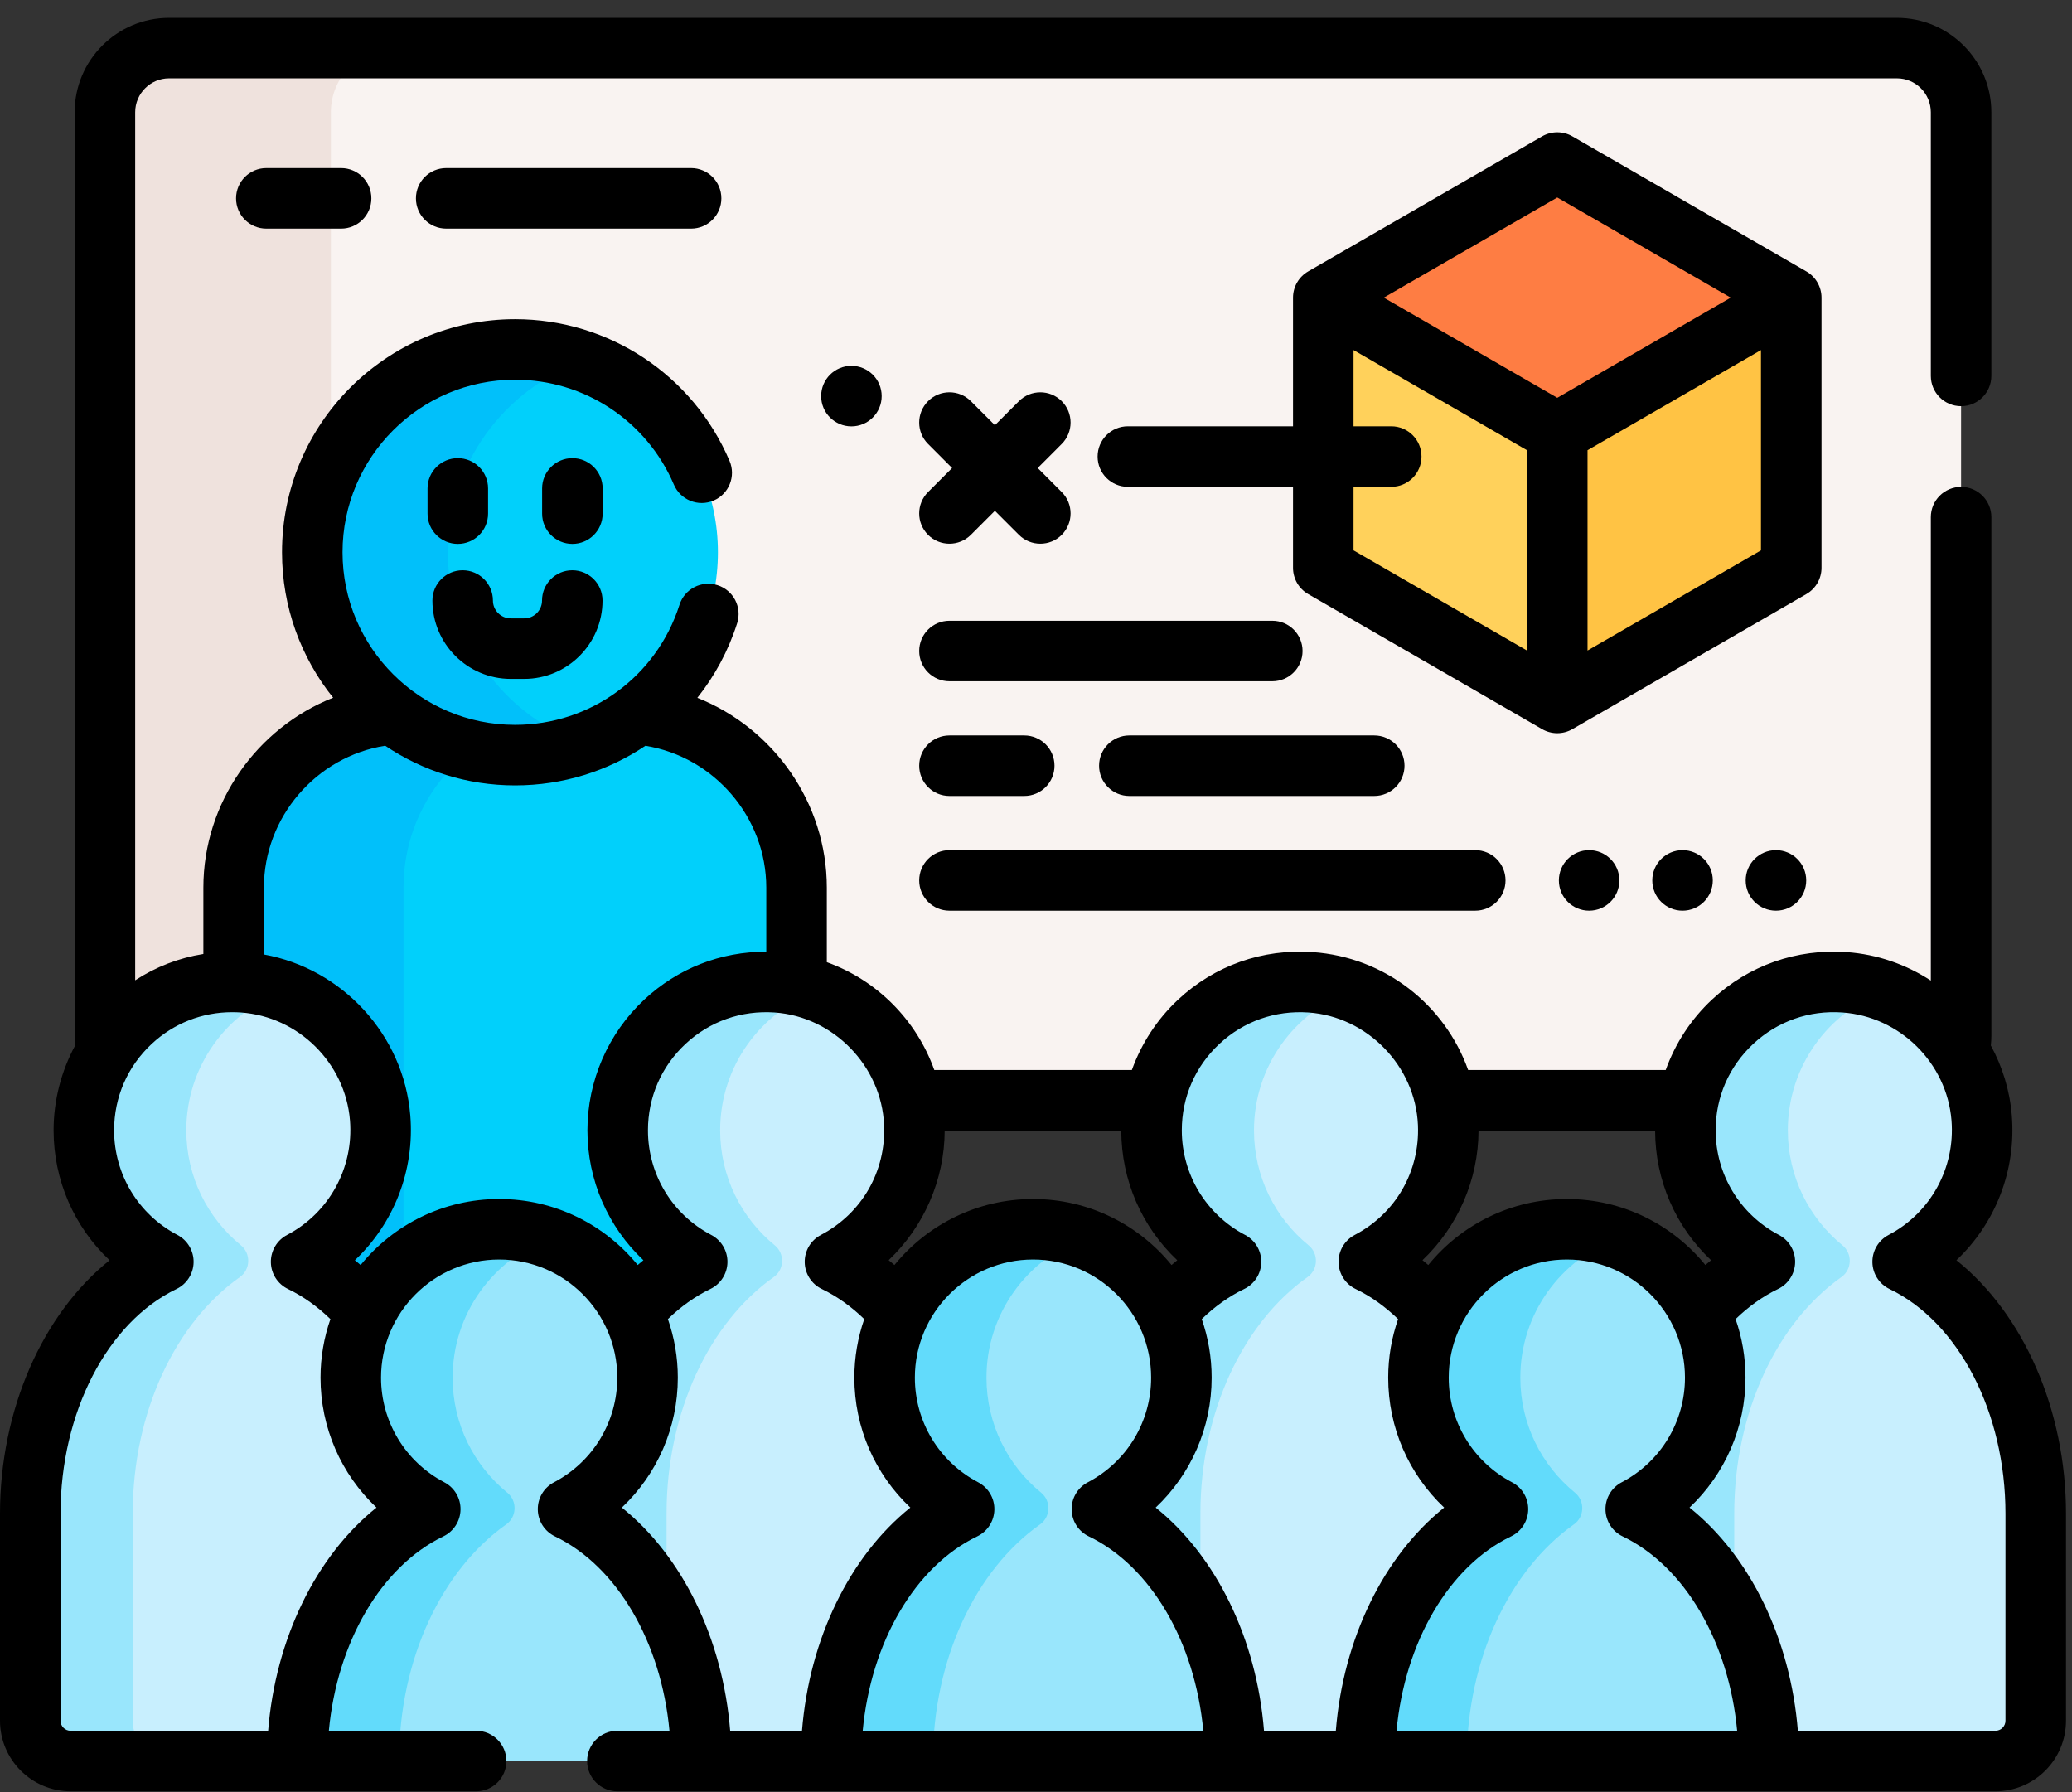 <svg width="111" height="96" viewBox="0 0 111 96" fill="none" xmlns="http://www.w3.org/2000/svg">
<rect x="0" y="0" width="111" height="96" fill="#333333" stroke="none"/>
<path d="M12.516 52.601L12.516 47.55C12.516 42.665 16.275 38.66 21.058 38.264C22.877 39.636 25.14 40.451 27.594 40.451C30.048 40.451 32.311 39.636 34.13 38.264C38.913 38.66 42.672 42.665 42.672 47.55V52.767C45.751 53.413 48.186 55.868 48.824 58.939H61.853C62.634 55.143 66.12 52.333 70.208 52.618C73.779 52.867 76.712 55.523 77.422 58.939H90.452C91.233 55.139 94.726 52.328 98.82 52.619C101.393 52.803 103.643 54.236 104.959 56.311C105.021 56.051 105.058 55.782 105.058 55.503V6.013C105.058 4.115 103.519 2.576 101.621 2.576H9.057C7.159 2.576 5.62 4.115 5.62 6.013V55.503C5.62 55.78 5.657 56.049 5.719 56.307C7.14 54.061 9.655 52.574 12.516 52.601Z" fill="#F9F3F1"/>
<path d="M12.516 52.601L12.516 47.55C12.516 43.878 14.64 40.705 17.726 39.186V6.013C17.726 4.115 19.264 2.576 21.163 2.576H9.057C7.159 2.576 5.62 4.115 5.62 6.013V55.503C5.62 55.78 5.657 56.049 5.719 56.307C7.14 54.061 9.655 52.574 12.516 52.601Z" fill="#EFE2DD"/>
<path d="M70.89 15.944V30.418L83.425 37.655L95.959 30.418V15.944L83.425 8.708L70.89 15.944Z" fill="#FFD15B"/>
<path d="M83.425 8.708L70.89 15.944L83.425 23.181L95.959 15.944L83.425 8.708Z" fill="#FE7D43"/>
<path d="M83.425 23.181V37.655L95.959 30.418V15.945L83.425 23.181Z" fill="#FFC344"/>
<path d="M13.024 52.62C16.901 52.896 20.048 56.007 20.364 59.88C20.636 63.217 18.846 66.163 16.132 67.589C17.417 68.207 18.588 69.14 19.593 70.316C20.884 67.671 23.599 65.848 26.741 65.848C29.882 65.848 32.597 67.671 33.889 70.316C34.894 69.14 36.065 68.207 37.35 67.589C34.818 66.259 33.091 63.606 33.091 60.548C33.091 55.969 36.962 52.294 41.61 52.619C41.971 52.644 42.326 52.695 42.672 52.767V47.55C42.672 42.665 38.913 38.66 34.13 38.265C32.312 39.636 30.048 40.451 27.595 40.451C25.141 40.451 22.877 39.637 21.059 38.265C16.276 38.661 12.517 42.665 12.517 47.55V52.601C12.685 52.602 12.854 52.608 13.024 52.62Z" fill="#01D0FB"/>
<path d="M13.024 52.62C16.901 52.896 20.048 56.007 20.364 59.88C20.636 63.217 18.846 66.163 16.132 67.589C17.417 68.207 18.588 69.14 19.593 70.316V70.316C20.082 69.315 20.775 68.433 21.617 67.721V47.55C21.617 44.556 23.031 41.894 25.226 40.19C23.689 39.847 22.274 39.182 21.059 38.265C16.276 38.661 12.517 42.665 12.517 47.55V52.601C12.685 52.602 12.854 52.608 13.024 52.62Z" fill="#01C0FA"/>
<path d="M27.594 40.451C33.595 40.451 38.46 35.586 38.46 29.585C38.46 23.585 33.595 18.72 27.594 18.72C21.593 18.72 16.729 23.585 16.729 29.585C16.729 35.586 21.593 40.451 27.594 40.451Z" fill="#01D0FB"/>
<path d="M23.995 29.585C23.995 24.859 27.013 20.84 31.227 19.345C30.091 18.941 28.869 18.72 27.595 18.72C21.594 18.72 16.729 23.585 16.729 29.585C16.729 35.586 21.594 40.451 27.595 40.451C28.869 40.451 30.091 40.23 31.227 39.827C27.013 38.331 23.995 34.312 23.995 29.585Z" fill="#01C0FA"/>
<path d="M101.928 67.589C104.642 66.163 106.432 63.217 106.159 59.881C105.843 56.007 102.696 52.896 98.82 52.62C94.166 52.288 90.288 55.965 90.288 60.548C90.288 63.606 92.015 66.259 94.547 67.589C93.262 68.207 92.091 69.14 91.085 70.316C91.599 71.367 91.888 72.549 91.888 73.798C91.888 76.856 90.16 79.508 87.629 80.838C91.787 82.84 94.758 88.126 94.758 94.334H106.896C108.09 94.334 109.058 93.366 109.058 92.172V81.085C109.058 74.877 106.087 69.591 101.928 67.589Z" fill="#C8EFFE"/>
<path d="M98.701 66.707C96.917 65.249 95.777 63.033 95.777 60.549C95.777 57.124 97.943 54.206 100.979 53.087C100.297 52.835 99.573 52.673 98.82 52.62C94.166 52.288 90.288 55.966 90.288 60.549C90.288 63.606 92.015 66.26 94.547 67.589C93.262 68.208 92.091 69.14 91.086 70.316C91.599 71.368 91.888 72.549 91.888 73.798C91.888 76.856 90.16 79.509 87.629 80.838C89.794 81.881 91.636 83.815 92.906 86.305V81.085C92.906 75.594 95.231 70.824 98.646 68.41C99.221 68.003 99.247 67.152 98.701 66.707Z" fill="#99E6FC"/>
<path d="M80.247 80.838C77.716 79.508 75.988 76.856 75.988 73.798C75.988 72.549 76.277 71.367 76.79 70.316C75.785 69.14 74.614 68.207 73.329 67.589C75.959 66.208 77.721 63.399 77.581 60.192C77.406 56.19 74.205 52.897 70.209 52.619C65.56 52.295 61.689 55.969 61.689 60.548C61.689 63.606 63.416 66.259 65.948 67.589C64.663 68.207 63.492 69.14 62.487 70.316C63 71.367 63.289 72.549 63.289 73.798C63.289 76.856 61.562 79.508 59.03 80.838C63.188 82.84 66.16 88.126 66.16 94.334H73.118C73.118 88.126 76.089 82.84 80.247 80.838Z" fill="#C8EFFE"/>
<path d="M72.381 53.087C71.698 52.835 70.974 52.673 70.221 52.62C65.568 52.288 61.689 55.966 61.689 60.549C61.689 63.606 63.417 66.26 65.948 67.589C64.663 68.208 63.492 69.14 62.487 70.316C63 71.368 63.289 72.549 63.289 73.798C63.289 76.856 61.562 79.509 59.03 80.838C61.196 81.881 63.038 83.815 64.308 86.305V81.085C64.308 75.594 66.632 70.824 70.047 68.41C70.622 68.003 70.649 67.152 70.103 66.707C68.318 65.249 67.178 63.033 67.178 60.549C67.178 57.124 69.344 54.206 72.381 53.087Z" fill="#99E6FC"/>
<path d="M51.649 80.838C49.117 79.508 47.39 76.856 47.39 73.798C47.39 72.549 47.679 71.367 48.192 70.316C47.186 69.14 46.015 68.207 44.731 67.589C47.36 66.208 49.122 63.399 48.982 60.192C48.807 56.19 45.606 52.897 41.61 52.619C36.962 52.295 33.09 55.969 33.09 60.548C33.09 63.606 34.818 66.259 37.349 67.589C36.065 68.207 34.894 69.14 33.888 70.316C34.401 71.367 34.69 72.549 34.69 73.798C34.69 76.856 32.963 79.508 30.431 80.838C34.59 82.84 37.561 88.126 37.561 94.334H44.519C44.519 88.126 47.49 82.84 51.649 80.838Z" fill="#C8EFFE"/>
<path d="M43.782 53.087C43.1 52.835 42.376 52.673 41.623 52.62C36.969 52.288 33.091 55.966 33.091 60.549C33.091 63.606 34.818 66.26 37.35 67.589C36.065 68.208 34.894 69.14 33.889 70.316C34.402 71.368 34.691 72.549 34.691 73.798C34.691 76.856 32.963 79.509 30.431 80.838C32.597 81.881 34.439 83.815 35.709 86.305V81.085C35.709 75.594 38.034 70.824 41.448 68.41C42.024 68.003 42.05 67.152 41.504 66.707C39.719 65.249 38.58 63.033 38.58 60.549C38.579 57.124 40.745 54.206 43.782 53.087Z" fill="#99E6FC"/>
<path d="M23.05 80.838C20.519 79.508 18.791 76.855 18.791 73.797C18.791 72.548 19.08 71.367 19.593 70.316C18.588 69.14 17.417 68.207 16.132 67.589C18.846 66.163 20.636 63.216 20.364 59.88C20.047 56.007 16.901 52.896 13.024 52.619C8.37 52.288 4.492 55.965 4.492 60.548C4.492 63.606 6.219 66.259 8.751 67.589C4.592 69.591 1.621 74.877 1.621 81.085V92.172C1.621 93.366 2.589 94.334 3.783 94.334H15.921C15.921 88.126 18.892 82.84 23.05 80.838Z" fill="#C8EFFE"/>
<path d="M7.11 92.172V81.085C7.11 75.594 9.435 70.824 12.85 68.41C13.425 68.003 13.451 67.152 12.905 66.707C11.121 65.249 9.981 63.033 9.981 60.549C9.981 57.124 12.147 54.206 15.183 53.087C14.501 52.835 13.777 52.673 13.024 52.62C8.37 52.288 4.492 55.966 4.492 60.549C4.492 63.606 6.219 66.26 8.751 67.589C4.592 69.591 1.621 74.877 1.621 81.085V92.172C1.621 93.366 2.589 94.334 3.783 94.334H9.272C8.078 94.334 7.11 93.366 7.11 92.172Z" fill="#99E6FC"/>
<path d="M30.431 80.838C32.963 79.508 34.691 76.856 34.691 73.797C34.691 69.407 31.131 65.848 26.741 65.848C22.351 65.848 18.791 69.407 18.791 73.797C18.791 76.856 20.519 79.508 23.05 80.838C18.892 82.84 15.921 88.126 15.921 94.334H37.561C37.561 88.126 34.59 82.84 30.431 80.838Z" fill="#99E6FC"/>
<path d="M27.117 81.659C27.692 81.253 27.719 80.401 27.173 79.956C25.388 78.498 24.248 76.281 24.248 73.798C24.248 70.366 26.423 67.442 29.469 66.329C28.419 65.945 27.266 65.776 26.062 65.876C22.224 66.195 19.131 69.294 18.819 73.133C18.548 76.468 20.337 79.413 23.051 80.838C18.892 82.84 15.921 88.126 15.921 94.334H21.378C21.377 88.843 23.702 84.073 27.117 81.659Z" fill="#62DBFB"/>
<path d="M59.03 80.838C61.562 79.508 63.289 76.856 63.289 73.797C63.289 69.407 59.73 65.848 55.34 65.848C50.949 65.848 47.39 69.407 47.39 73.797C47.39 76.856 49.117 79.508 51.649 80.838C47.49 82.84 44.519 88.126 44.519 94.334H66.16C66.16 88.126 63.189 82.84 59.03 80.838Z" fill="#99E6FC"/>
<path d="M55.716 81.659C56.291 81.253 56.317 80.401 55.771 79.956C53.987 78.498 52.847 76.281 52.847 73.798C52.847 70.366 55.022 67.442 58.068 66.329C57.018 65.945 55.864 65.776 54.66 65.876C50.822 66.195 47.729 69.294 47.417 73.133C47.146 76.468 48.936 79.413 51.649 80.838C47.491 82.84 44.52 88.126 44.52 94.334H49.976C49.976 88.843 52.301 84.073 55.716 81.659Z" fill="#62DBFB"/>
<path d="M87.629 80.838C90.16 79.508 91.888 76.856 91.888 73.797C91.888 69.407 88.328 65.848 83.938 65.848C79.548 65.848 75.988 69.407 75.988 73.797C75.988 76.856 77.716 79.508 80.247 80.838C76.089 82.84 73.118 88.126 73.118 94.334H94.758C94.758 88.126 91.787 82.84 87.629 80.838Z" fill="#99E6FC"/>
<path d="M84.314 81.659C84.89 81.253 84.916 80.401 84.37 79.956C82.585 78.498 81.445 76.281 81.445 73.798C81.445 70.366 83.62 67.442 86.666 66.329C85.616 65.945 84.463 65.776 83.259 65.876C79.421 66.195 76.328 69.294 76.016 73.133C75.745 76.468 77.534 79.413 80.248 80.838C76.089 82.84 73.118 88.126 73.118 94.334H78.575C78.575 88.843 80.899 84.073 84.314 81.659Z" fill="#62DBFB"/>
<path d="M97.581 30.418V15.944C97.581 15.365 97.272 14.83 96.77 14.54L84.235 7.303C83.734 7.014 83.115 7.014 82.614 7.303L70.079 14.54C69.578 14.83 69.269 15.365 69.269 15.944V22.835H60.422C59.526 22.835 58.8 23.561 58.8 24.456C58.8 25.352 59.526 26.078 60.422 26.078H69.269V30.418C69.269 30.997 69.578 31.532 70.079 31.822L82.614 39.059C82.865 39.204 83.145 39.276 83.425 39.276C83.704 39.276 83.984 39.204 84.235 39.059L96.77 31.822C97.272 31.533 97.581 30.997 97.581 30.418ZM81.803 34.847L72.511 29.482V26.078H74.531C75.426 26.078 76.152 25.352 76.152 24.456C76.152 23.561 75.426 22.835 74.531 22.835H72.511V18.753L81.803 24.117V34.847ZM83.425 21.309L74.132 15.944L83.425 10.579L92.717 15.944L83.425 21.309ZM94.338 29.482L85.046 34.847V24.117L94.338 18.752V29.482Z" fill="black"/>
<path d="M27.362 36.367H28.082C30.397 36.367 32.279 34.484 32.279 32.169C32.279 31.274 31.554 30.548 30.658 30.548C29.763 30.548 29.037 31.274 29.037 32.169C29.037 32.696 28.609 33.124 28.082 33.124H27.362C26.835 33.124 26.407 32.696 26.407 32.169C26.407 31.274 25.681 30.548 24.786 30.548C23.89 30.548 23.165 31.274 23.165 32.169C23.165 34.484 25.047 36.367 27.362 36.367Z" fill="black"/>
<path d="M26.147 27.514V26.163C26.147 25.268 25.421 24.542 24.525 24.542C23.63 24.542 22.904 25.268 22.904 26.163V27.514C22.904 28.41 23.63 29.135 24.525 29.135C25.421 29.135 26.147 28.41 26.147 27.514Z" fill="black"/>
<path d="M32.285 26.163C32.285 25.268 31.559 24.542 30.663 24.542C29.768 24.542 29.042 25.268 29.042 26.163V27.514C29.042 28.41 29.768 29.135 30.663 29.135C31.559 29.135 32.285 28.41 32.285 27.514V26.163Z" fill="black"/>
<path d="M49.718 28.651C50.034 28.967 50.449 29.125 50.864 29.125C51.279 29.125 51.694 28.967 52.01 28.651L53.298 27.363L54.586 28.651C54.902 28.967 55.317 29.125 55.732 29.125C56.147 29.125 56.562 28.967 56.878 28.651C57.511 28.017 57.511 26.991 56.878 26.358L55.591 25.07L56.878 23.782C57.511 23.149 57.511 22.122 56.878 21.489C56.245 20.857 55.219 20.856 54.586 21.489L53.298 22.777L52.01 21.489C51.377 20.856 50.35 20.856 49.718 21.489C49.084 22.123 49.084 23.149 49.718 23.782L51.005 25.07L49.718 26.358C49.084 26.991 49.084 28.017 49.718 28.651Z" fill="black"/>
<path d="M68.159 33.252H50.864C49.969 33.252 49.243 33.977 49.243 34.873C49.243 35.768 49.969 36.494 50.864 36.494H68.159C69.055 36.494 69.78 35.768 69.78 34.873C69.78 33.977 69.055 33.252 68.159 33.252Z" fill="black"/>
<path d="M58.879 41.017C58.879 41.913 59.605 42.638 60.5 42.638H73.621C74.516 42.638 75.242 41.913 75.242 41.017C75.242 40.121 74.516 39.396 73.621 39.396H60.5C59.605 39.396 58.879 40.121 58.879 41.017Z" fill="black"/>
<path d="M50.864 39.396C49.968 39.396 49.243 40.121 49.243 41.017C49.243 41.913 49.968 42.638 50.864 42.638H54.87C55.766 42.638 56.491 41.913 56.491 41.017C56.491 40.121 55.766 39.396 54.87 39.396H50.864Z" fill="black"/>
<path d="M23.903 9.004C23.008 9.004 22.282 9.73 22.282 10.625C22.282 11.521 23.008 12.246 23.903 12.246H37.024C37.919 12.246 38.645 11.521 38.645 10.625C38.645 9.73 37.919 9.004 37.024 9.004H23.903Z" fill="black"/>
<path d="M14.267 9.004C13.372 9.004 12.646 9.73 12.646 10.625C12.646 11.521 13.372 12.246 14.267 12.246H18.274C19.169 12.246 19.895 11.521 19.895 10.625C19.895 9.73 19.169 9.004 18.274 9.004H14.267Z" fill="black"/>
<path d="M50.864 48.783H79.032C79.927 48.783 80.653 48.057 80.653 47.162C80.653 46.266 79.927 45.54 79.032 45.54H50.864C49.968 45.54 49.243 46.266 49.243 47.162C49.243 48.057 49.968 48.783 50.864 48.783Z" fill="black"/>
<path d="M85.132 48.783C86.027 48.783 86.753 48.057 86.753 47.162C86.753 46.266 86.027 45.54 85.132 45.54C84.237 45.54 83.511 46.266 83.511 47.162C83.511 48.057 84.237 48.783 85.132 48.783Z" fill="black"/>
<path d="M90.136 48.783C91.032 48.783 91.757 48.057 91.757 47.162C91.757 46.266 91.032 45.54 90.136 45.54C89.241 45.54 88.515 46.266 88.515 47.162C88.515 48.057 89.241 48.783 90.136 48.783Z" fill="black"/>
<path d="M95.141 48.783C96.036 48.783 96.762 48.057 96.762 47.162C96.762 46.266 96.036 45.54 95.141 45.54C94.245 45.54 93.519 46.266 93.519 47.162C93.519 48.057 94.245 48.783 95.141 48.783Z" fill="black"/>
<path d="M104.808 67.507C106.891 65.54 108.017 62.705 107.775 59.748C107.666 58.405 107.27 57.137 106.652 56.004C106.668 55.839 106.68 55.672 106.68 55.503V27.703C106.68 26.807 105.954 26.081 105.059 26.081C104.163 26.081 103.437 26.807 103.437 27.703V52.527C102.119 51.666 100.581 51.12 98.935 51.002C96.245 50.811 93.681 51.713 91.716 53.543C90.591 54.591 89.746 55.893 89.234 57.318H78.651C77.404 53.826 74.193 51.271 70.322 51.001C67.633 50.814 65.074 51.718 63.112 53.548C61.989 54.595 61.147 55.895 60.635 57.318H50.052C49.095 54.635 46.979 52.506 44.294 51.541V47.55C44.294 42.992 41.423 38.997 37.359 37.38C38.286 36.215 39.017 34.869 39.491 33.383C39.763 32.53 39.292 31.618 38.439 31.346C37.586 31.075 36.674 31.544 36.402 32.397C35.174 36.244 31.635 38.829 27.594 38.829C22.497 38.829 18.35 34.682 18.35 29.585C18.35 24.488 22.497 20.34 27.594 20.34C31.305 20.34 34.644 22.547 36.101 25.96C36.452 26.784 37.405 27.166 38.228 26.815C39.052 26.464 39.435 25.512 39.083 24.688C37.116 20.077 32.606 17.098 27.595 17.098C20.709 17.098 15.108 22.7 15.108 29.585C15.108 32.529 16.134 35.236 17.845 37.374C13.773 38.987 10.895 42.986 10.895 47.55V51.102C9.59 51.311 8.353 51.788 7.242 52.512V6.013C7.242 5.012 8.056 4.197 9.057 4.197H101.621C102.623 4.197 103.437 5.012 103.437 6.013V20.137C103.437 21.032 104.163 21.758 105.058 21.758C105.954 21.758 106.679 21.032 106.679 20.137V6.013C106.679 3.224 104.41 0.955 101.621 0.955H9.057C6.268 0.955 3.999 3.224 3.999 6.013V55.503C3.999 55.671 4.01 55.836 4.027 56C3.279 57.386 2.871 58.949 2.871 60.548C2.871 63.227 3.979 65.726 5.87 67.508C2.284 70.38 0 75.514 0 81.084V92.172C0 94.258 1.697 95.955 3.783 95.955H25.508C26.403 95.955 27.129 95.229 27.129 94.334C27.129 93.438 26.403 92.712 25.508 92.712H17.617C18.059 87.976 20.414 83.906 23.753 82.299C24.305 82.033 24.661 81.479 24.671 80.866C24.682 80.254 24.347 79.688 23.804 79.403C21.712 78.304 20.413 76.156 20.413 73.797C20.413 70.308 23.252 67.469 26.741 67.469C30.23 67.469 33.069 70.308 33.069 73.797C33.069 76.156 31.77 78.304 29.678 79.403C29.135 79.688 28.8 80.254 28.811 80.866C28.821 81.479 29.177 82.033 29.729 82.299C33.068 83.906 35.423 87.976 35.865 92.712H33.074C32.179 92.712 31.453 93.438 31.453 94.334C31.453 95.229 32.179 95.955 33.074 95.955H106.896C108.982 95.955 110.679 94.258 110.679 92.172V81.084C110.679 75.513 108.395 70.379 104.808 67.507ZM79.207 60.561H88.667C88.67 63.235 89.777 65.729 91.665 67.508C91.562 67.591 91.461 67.677 91.36 67.763C89.604 65.607 86.929 64.227 83.938 64.227C80.947 64.227 78.272 65.607 76.516 67.763C76.413 67.675 76.31 67.588 76.205 67.504C78.088 65.718 79.2 63.206 79.207 60.561ZM50.608 60.561H60.068C60.072 63.235 61.179 65.729 63.067 67.508C62.963 67.591 62.862 67.677 62.761 67.763C61.005 65.607 58.331 64.227 55.339 64.227C52.348 64.227 49.674 65.607 47.917 67.763C47.815 67.675 47.712 67.588 47.607 67.504C49.489 65.718 50.601 63.206 50.608 60.561ZM14.365 92.712H3.783C3.485 92.712 3.243 92.47 3.243 92.172V81.084C3.243 75.674 5.739 70.838 9.454 69.049C10.006 68.784 10.361 68.23 10.372 67.617C10.383 67.005 10.047 66.438 9.505 66.153C7.413 65.055 6.113 62.907 6.113 60.548C6.113 58.772 6.83 57.127 8.13 55.916C9.315 54.813 10.83 54.22 12.439 54.22C12.595 54.22 12.752 54.225 12.909 54.236C15.987 54.456 18.497 56.939 18.748 60.012C18.956 62.558 17.633 64.969 15.379 66.153C14.836 66.438 14.501 67.005 14.511 67.617C14.522 68.229 14.877 68.784 15.43 69.049C16.252 69.445 17.012 69.993 17.701 70.661C17.359 71.644 17.171 72.699 17.171 73.797C17.171 76.476 18.278 78.975 20.169 80.757C16.934 83.348 14.76 87.78 14.365 92.712ZM26.741 64.227C23.75 64.227 21.075 65.607 19.319 67.763C19.218 67.676 19.116 67.59 19.012 67.507C21.095 65.54 22.221 62.704 21.98 59.748C21.627 55.431 18.332 51.886 14.138 51.129V47.55C14.138 43.768 16.945 40.533 20.628 39.948C20.631 39.948 20.634 39.949 20.638 39.949C22.627 41.289 25.021 42.072 27.594 42.072C30.155 42.072 32.566 41.303 34.576 39.95C38.251 40.542 41.051 43.773 41.051 47.55V50.98C38.611 50.974 36.311 51.871 34.513 53.548C32.578 55.352 31.469 57.903 31.469 60.548C31.469 63.227 32.577 65.725 34.468 67.507C34.365 67.59 34.263 67.676 34.162 67.763C32.406 65.607 29.732 64.227 26.741 64.227ZM39.117 92.712C38.722 87.78 36.548 83.348 33.313 80.757C35.204 78.975 36.312 76.476 36.312 73.797C36.312 72.698 36.123 71.644 35.781 70.66C36.47 69.993 37.231 69.445 38.053 69.049C38.605 68.784 38.96 68.23 38.971 67.617C38.981 67.005 38.646 66.438 38.103 66.153C36.011 65.055 34.712 62.907 34.712 60.548C34.712 58.774 35.427 57.13 36.725 55.919C38.022 54.709 39.717 54.114 41.497 54.236C44.648 54.456 47.224 57.103 47.362 60.263C47.47 62.742 46.173 65 43.977 66.153C43.434 66.438 43.099 67.005 43.11 67.617C43.12 68.23 43.476 68.784 44.028 69.049C44.85 69.445 45.611 69.993 46.299 70.661C45.957 71.644 45.769 72.699 45.769 73.797C45.769 76.476 46.877 78.975 48.768 80.757C45.533 83.348 43.358 87.78 42.964 92.712H39.117ZM46.216 92.712C46.658 87.976 49.013 83.906 52.352 82.299C52.904 82.033 53.259 81.479 53.27 80.866C53.281 80.254 52.945 79.688 52.403 79.403C50.311 78.304 49.011 76.156 49.011 73.797C49.011 70.308 51.85 67.469 55.34 67.469C58.829 67.469 61.668 70.308 61.668 73.797C61.668 76.156 60.368 78.304 58.276 79.403C57.734 79.688 57.398 80.254 57.409 80.866C57.42 81.479 57.775 82.033 58.327 82.299C61.667 83.906 64.021 87.976 64.463 92.712H46.216ZM67.715 92.712C67.321 87.78 65.146 83.348 61.911 80.757C63.802 78.975 64.91 76.476 64.91 73.797C64.91 72.699 64.722 71.644 64.38 70.661C65.068 69.993 65.829 69.445 66.651 69.049C67.203 68.784 67.558 68.23 67.569 67.617C67.58 67.005 67.245 66.438 66.702 66.153C64.61 65.055 63.311 62.907 63.311 60.548C63.311 58.774 64.026 57.13 65.324 55.919C66.621 54.709 68.315 54.114 70.096 54.236C73.247 54.456 75.823 57.103 75.961 60.263C76.069 62.742 74.772 65 72.575 66.153C72.033 66.438 71.698 67.005 71.708 67.617C71.719 68.23 72.074 68.784 72.626 69.049C73.449 69.445 74.209 69.993 74.898 70.661C74.556 71.644 74.368 72.699 74.368 73.797C74.368 76.476 75.475 78.975 77.366 80.757C74.132 83.348 71.957 87.78 71.562 92.712H67.715ZM74.814 92.712C75.256 87.976 77.611 83.906 80.951 82.299C81.503 82.033 81.858 81.479 81.869 80.866C81.879 80.254 81.544 79.688 81.001 79.403C78.909 78.304 77.61 76.156 77.61 73.797C77.61 70.308 80.449 67.469 83.938 67.469C87.428 67.469 90.266 70.308 90.266 73.797C90.266 76.156 88.967 78.304 86.875 79.403C86.332 79.688 85.997 80.254 86.008 80.866C86.019 81.479 86.374 82.033 86.926 82.299C90.265 83.906 92.62 87.976 93.062 92.712H74.814ZM107.436 92.172C107.436 92.47 107.194 92.712 106.896 92.712H96.314C95.919 87.78 93.745 83.348 90.51 80.757C92.401 78.975 93.509 76.476 93.509 73.797C93.509 72.699 93.321 71.644 92.978 70.661C93.667 69.993 94.428 69.445 95.25 69.049C95.802 68.784 96.157 68.23 96.168 67.617C96.179 67.005 95.843 66.438 95.301 66.153C93.209 65.055 91.909 62.907 91.909 60.548C91.909 58.772 92.626 57.127 93.926 55.916C95.225 54.706 96.922 54.108 98.705 54.236C101.783 54.456 104.293 56.939 104.544 60.012C104.752 62.558 103.429 64.969 101.174 66.153C100.632 66.438 100.296 67.005 100.307 67.617C100.318 68.229 100.673 68.784 101.225 69.049C104.94 70.838 107.436 75.674 107.436 81.084V92.172Z" fill="black"/>
<path d="M45.612 22.84C46.507 22.84 47.233 22.114 47.233 21.218C47.233 20.323 46.507 19.597 45.612 19.597C44.716 19.597 43.99 20.323 43.99 21.218C43.99 22.114 44.716 22.84 45.612 22.84Z" fill="black"/>
</svg>
